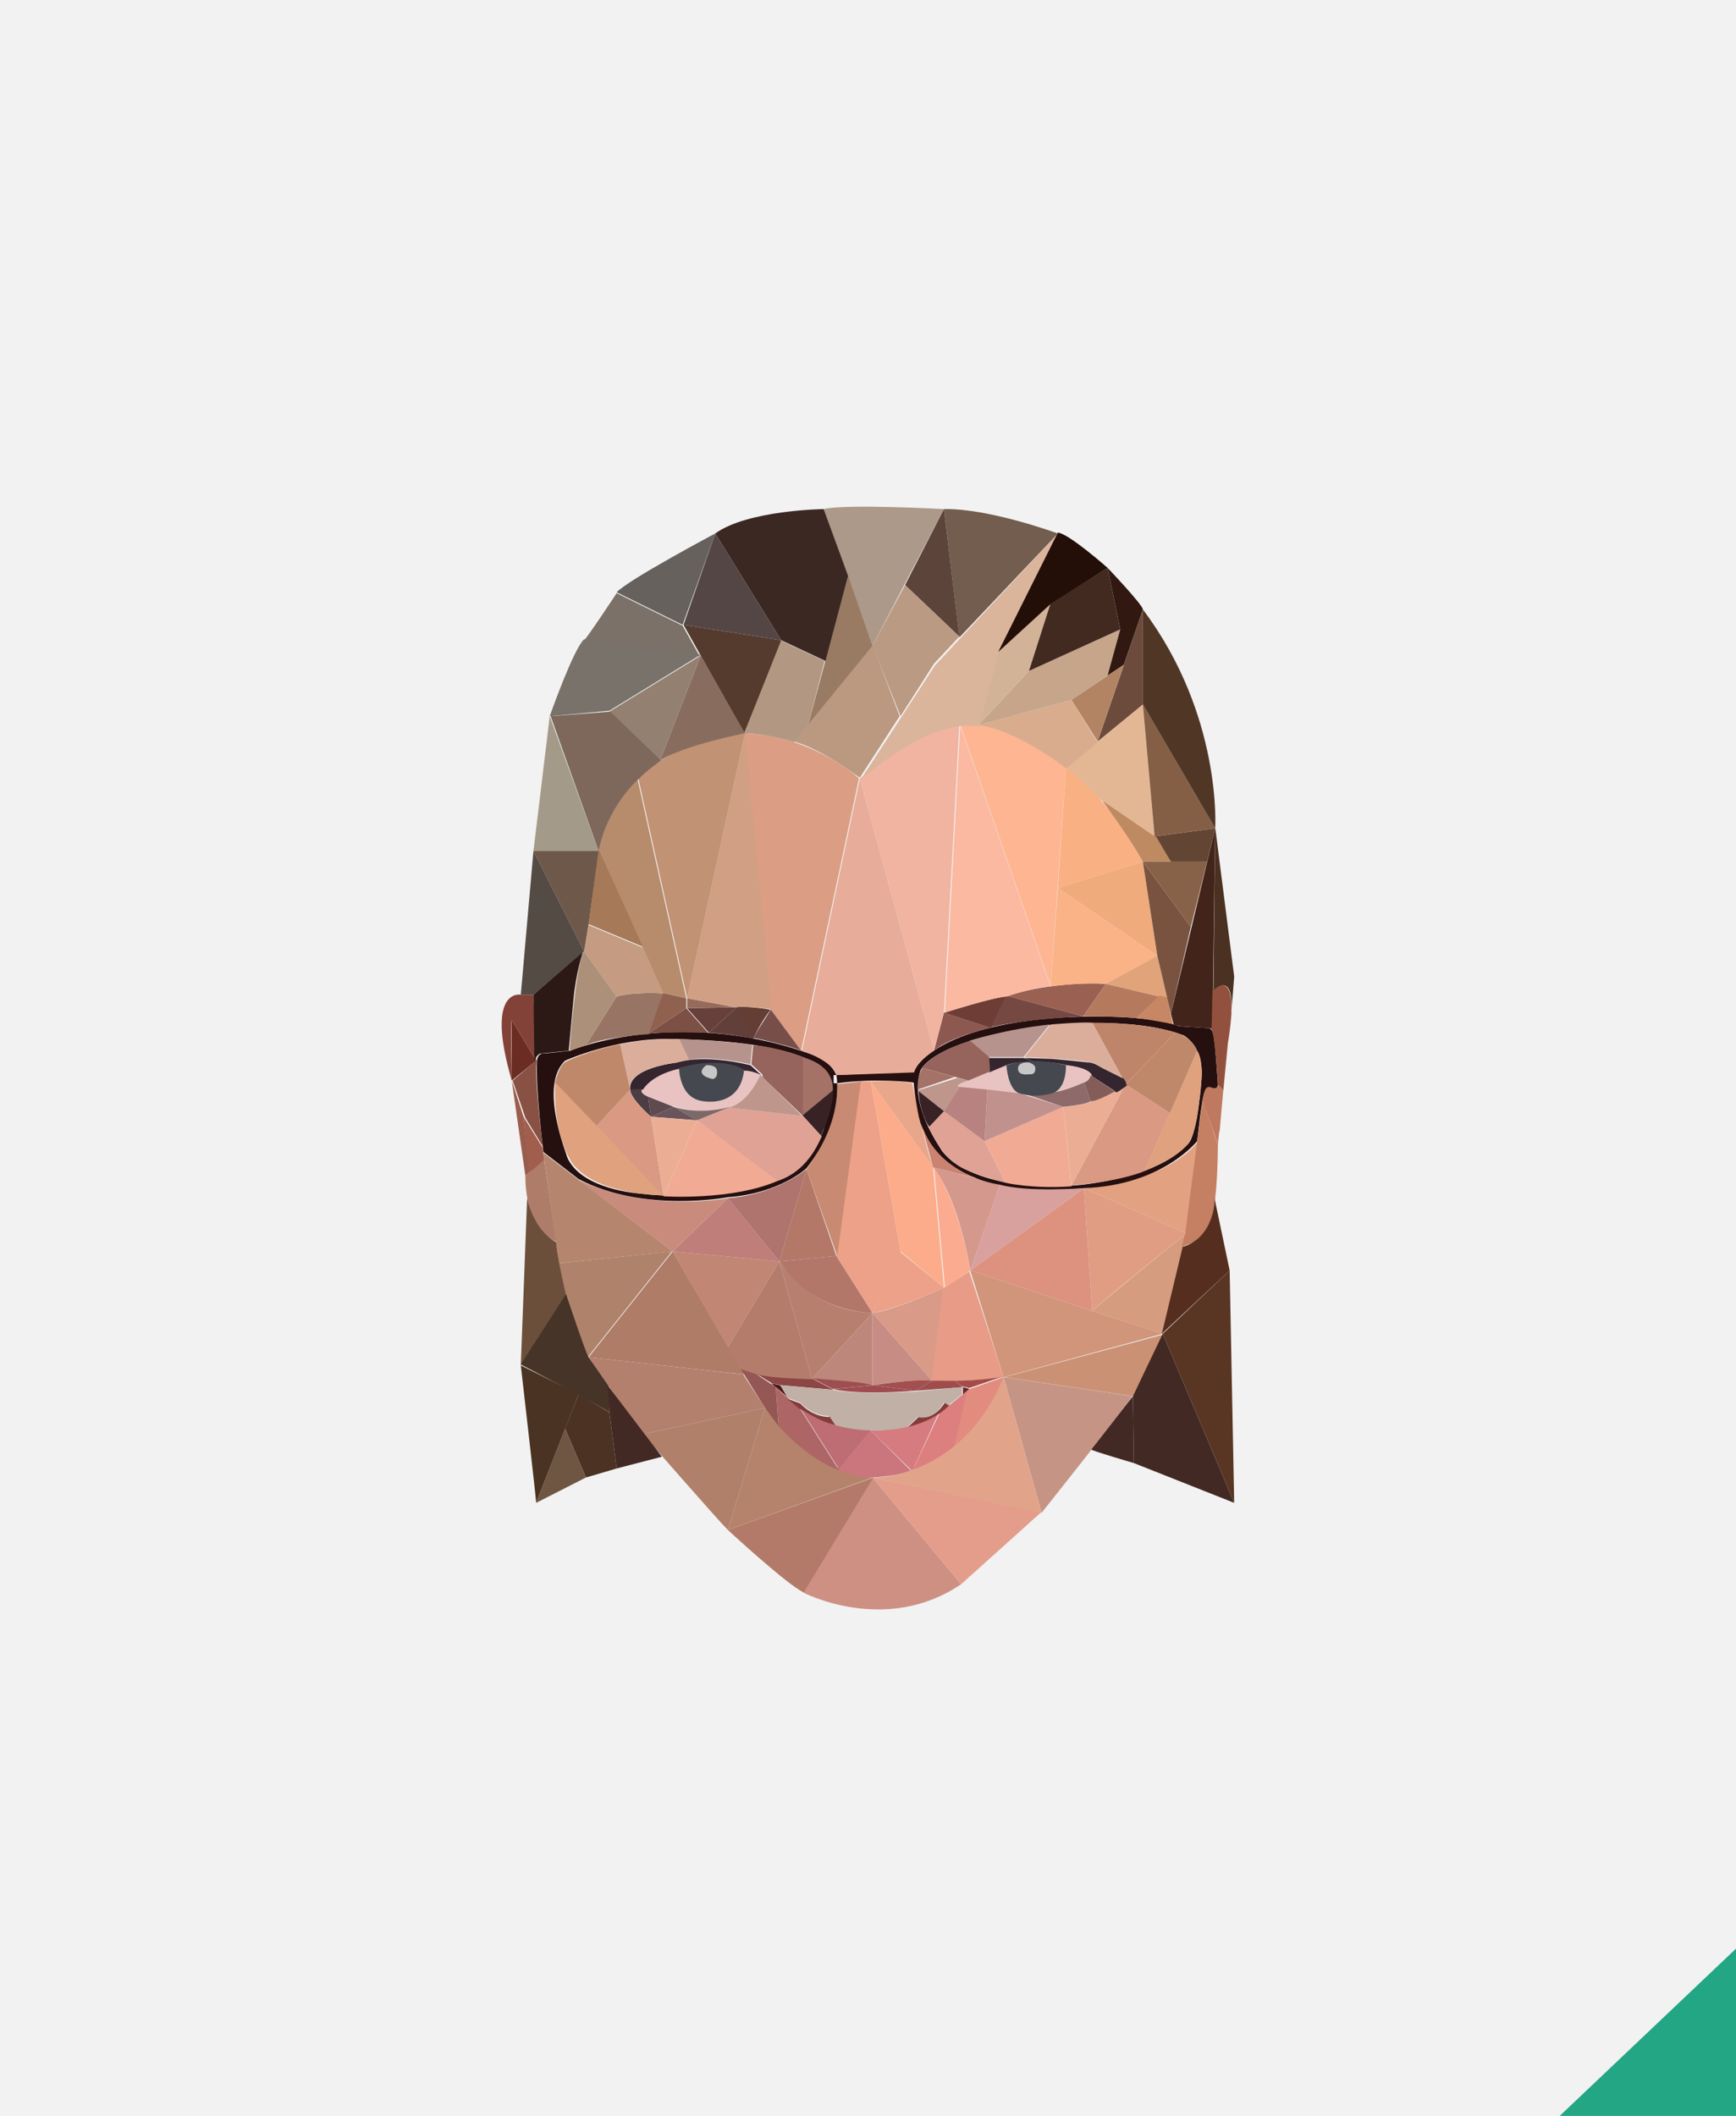 <svg xmlns="http://www.w3.org/2000/svg" width="192" height="234" viewBox="0 0 192 234"><style type="text/css">.st0{fill:#F2F2F2;} .st1{fill:#23A684;} .st2{fill:#CF9084;} .st3{fill:#B47A69;} .st4{fill:#B0806B;} .st5{fill:#B5836B;} .st6{fill:#E49D8A;} .st7{fill:#C69485;} .st8{fill:#AF7C68;} .st9{fill:#AF836B;} .st10{fill:#C18674;} .st11{fill:#BF7E79;} .st12{fill:#B6856D;} .st13{fill:#C98B7C;} .st14{fill:#AE746D;} .st15{fill:#B47C6B;} .st16{fill:#B77F6E;} .st17{fill:#BE877C;} .st18{fill:#C78C84;} .st19{fill:#D99A88;} .st20{fill:#E89C87;} .st21{fill:#CA9174;} .st22{fill:#D0957A;} .st23{fill:#D59C7F;} .st24{fill:#DD927F;} .st25{fill:#E2A180;} .st26{fill:#D8A19E;} .st27{fill:#D5988C;} .st28{fill:#B27769;} .st29{fill:#B37868;} .st30{fill:#ECA188;} .st31{fill:#FBAC90;} .st32{fill:#FCAC8A;} .st33{fill:#C88A72;} .st34{fill:#E8A68A;} .st35{fill:#260F0F;} .st36{fill:#CA8370;} .st37{fill:#B07C6A;} .st38{fill:#A25E4D;} .st39{fill:#9A5D4D;} .st40{fill:#885144;} .st41{fill:#6B2D23;} .st42{fill:#834237;} .st43{fill:#774E4A;} .st44{fill:#643D35;} .st45{fill:#623F39;} .st46{fill:#673F3B;} .st47{fill:#7C5044;} .st48{fill:#8D5850;} .st49{fill:#6E3E36;} .st50{fill:#764842;} .st51{fill:#9A6051;} .st52{fill:#B57A5E;} .st53{fill:#966B5C;} .st54{fill:#91614F;} .st55{fill:#987464;} .st56{fill:#E7AC9A;} .st57{fill:#F1B4A1;} .st58{fill:#FBB9A1;} .st59{fill:#FDB691;} .st60{fill:#F9B083;} .st61{fill:#EFAB7B;} .st62{fill:#FAB287;} .st63{fill:#E0A37A;} .st64{fill:#C78764;} .st65{fill:#DB9E84;} .st66{fill:#D19F83;} .st67{fill:#C29274;} .st68{fill:#B78C6D;} .st69{fill:#A67958;} .st70{fill:#C59C81;} .st71{fill:#AC9079;} .st72{fill:#43241A;} .st73{fill:#7A5340;} .st74{fill:#886248;} .st75{fill:#624633;} .st76{fill:#BD8A62;} .st77{fill:#E4B794;} .st78{fill:#855E46;} .st79{fill:#503725;} .st80{fill:#6D4B3C;} .st81{fill:#B28464;} .st82{fill:#D8AC8D;} .st83{fill:#C6A58A;} .st84{fill:#D3B398;} .st85{fill:#DBB49C;} .st86{fill:#311810;} .st87{fill:#422A21;} .st88{fill:#230E08;} .st89{fill:#725D4E;} .st90{fill:#AD9989;} .st91{fill:#5D443B;} .st92{fill:#BB9A84;} .st93{fill:#BB9980;} .st94{fill:#997A62;} .st95{fill:#B29883;} .st96{fill:#3B2823;} .st97{fill:#553B2D;} .st98{fill:#886D5F;} .st99{fill:#534644;} .st100{fill:#66615C;} .st101{fill:#938070;} .st102{fill:#7B7168;} .st103{fill:#78726A;} .st104{fill:#7E685C;} .st105{fill:#A49A89;} .st106{fill:#6E584A;} .st107{fill:#2C1915;} .st108{fill:#554B45;} .st109{fill:#92513E;} .st110{fill:#BF7960;} .st111{fill:#C57F62;} .st112{fill:#392226;} .st113{fill:#E8C3C1;} .st114{fill:#DFA17E;} .st115{fill:#DA9983;} .st116{fill:#BF856B;} .st117{fill:#DFA295;} .st118{fill:#EBAE95;} .st119{fill:#F1AB94;} .st120{fill:#C1918E;} .st121{fill:#B7827F;} .st122{fill:#34252F;} .st123{fill:#855D58;} .st124{fill:#8E6A6A;} .st125{fill:#DBAE9B;} .st126{fill:#B7938D;} .st127{fill:#96645C;} .st128{fill:#BE968B;} .st129{fill:#A57268;} .st130{fill:#4B3D43;} .st131{fill:#5F4A4F;} .st132{fill:#6A545C;} .st133{fill:#7C6869;} .st134{fill:#4A3121;} .st135{fill:#432923;} .st136{fill:#593524;} .st137{fill:#562E1F;} .st138{fill:#6B4F3A;} .st139{fill:#463429;} .st140{fill:#4A3322;} .st141{fill:#4B3223;} .st142{fill:#6F5642;} .st143{fill:#CA767C;} .st144{fill:#D67B80;} .st145{fill:#DD7F7E;} .st146{fill:#E18C7E;} .st147{fill:#BD6D73;} .st148{fill:#AD6665;} .st149{fill:#945754;} .st150{fill:#4D1815;} .st151{fill:#8C4644;} .st152{fill:#9D4E50;} .st153{fill:#9F4C50;} .st154{fill:#A2504E;} .st155{fill:#6D202A;} .st156{fill:#A44C48;} .st157{fill:#9E4C4C;} .st158{fill:#833D3C;} .st159{fill:#853C3A;} .st160{fill:#C0B0A6;} .st161{fill:#B3806D;} .st162{fill:#E1A48B;} .st163{fill:#E19C84;} .st164{fill:#C0886B;} .st165{fill:#46484F;} .st166{fill:#C8C7C7;}</style><path class="st0" d="M0 0h192v234H0z"/><path class="st1" d="M192 215.5L172.5 234H192z"/><path class="st2" d="M96.5 163.4l-7.7 12.7s9.1 4.8 17.5-.9l-9.8-11.8z"/><path class="st3" d="M80.5 169.2s6.7 6.2 8.4 6.9l7.7-12.7-16.1 5.8z"/><path class="st4" d="M71.1 158.6s8.2 9.4 9.4 10.6l4.1-13.5-13.5 2.9z"/><path class="st5" d="M96.5 163.4s-6-.2-11.9-7.7l-4.1 13.5 16-5.8z"/><path class="st6" d="M115.2 167.2l-8.9 8-9.8-11.8z"/><path class="st7" d="M111 152.3l4.2 15s9.8-12.3 10-12.9l-14.2-2.1z"/><path class="st8" d="M74.4 138.4l-9.3 11.7 17.2 1.9z"/><path class="st9" d="M61.8 139.7s.9 5.4 3.2 10.4l9.3-11.7-12.5 1.3z"/><path class="st10" d="M80.5 149l5.7-9.5-11.8-1.1z"/><path class="st11" d="M80.5 132.5l-6.1 5.9 11.8 1.1z"/><path class="st12" d="M60.1 127.5l1.7 12.2 12.6-1.3z"/><path class="st13" d="M80.5 132.5s-8.7 1.7-16.5-2l10.4 7.9 6.1-5.9z"/><path class="st14" d="M86.2 139.5l3-10.2s-3.3 2.8-8.7 3.2l5.7 7z"/><path class="st15" d="M86.2 139.5l3.6 13s-5.3.2-7.9-1l-1.4-2.5 5.7-9.5z"/><path class="st16" d="M96.5 145.2l-6.7 7.3-3.6-13s3 5.4 10.3 5.7z"/><path class="st17" d="M96.5 153.2v-8l-6.7 7.3s3.8.1 6.7.7z"/><path class="st18" d="M103.1 152.7l-6.6-7.5v8s3-.6 6.6-.5z"/><path class="st19" d="M104.4 142.4s-5.4 2.5-7.9 2.8l6.6 7.5 1.3-10.3z"/><path class="st20" d="M111 152.3l-3.8-11.7-3.1 2 .2-.1-1.3 10.3c.1-.1 3.8.1 8-.5z"/><path class="st21" d="M125.3 154.4s3.2-6.3 3.3-6.8l-17.5 4.7 14.2 2.1z"/><path class="st22" d="M107.3 140.5l14.7 4.9 6.6 2.1-17.6 4.8z"/><path class="st23" d="M131.2 136.4s-10.6 8.6-10.4 8.6c.2.1 7.8 2.5 7.8 2.5l2.6-11.1z"/><path class="st24" d="M107.3 140.5l12.6-9.1.9 13.6z"/><path class="st25" d="M132.5 126.2s-2.8 4.4-12.6 5.2l11.3 5 1.3-10.2z"/><path class="st26" d="M110.6 131l-3.3 9.5 12.6-9.1s-5.7.5-9.3-.4z"/><path class="st27" d="M103.2 129.1l7.4 1.9-3.3 9.5s-1.1-7.6-4.1-11.4z"/><path class="st28" d="M92.5 138.9l4 6.3s-6.8 0-10.3-5.7l6.3-.6z"/><path class="st29" d="M89.2 129.3l3.3 9.6-6.3.6z"/><path class="st30" d="M96.5 145.2l3-6.8 4.9 4s-5 2.3-7.9 2.8z"/><path class="st31" d="M107.3 140.5l-2.8 1.9-1.2-13.3c-.1 0 2.6 3.2 4 11.4z"/><path class="st30" d="M95.1 119.6l-2.6 19.3 4 6.3 3.1-6.8-3.3-18.8z"/><path class="st32" d="M103.2 129.1l-6.9-9.5 3.3 18.8 4.8 4z"/><path class="st33" d="M89.2 129.3s3.5-4.4 3.4-9.4l2.6-.3-2.6 19.3-3.4-9.6z"/><path class="st34" d="M100.9 119.8s1.3 6.6 2.3 9.3l-6.9-9.5s2.4-.2 4.6.2z"/><path class="st35" d="M101.8 118.4s1.1-3.4 14-5c0 0 9.4-1.1 15.1 1.1 0 0 2.2 1.1 2 4.6 0 0-.4 6.3-1.5 7.4-1 1.1-3.7 3.5-11.5 4.5 0 0-8.8 1.2-14.2-2.3-.6-.4-1.1-.9-1.5-1.4-1.1-1.7-3.5-5.5-2.4-8.9zm-.3 4.5c1.2 7.1 9 8.1 9 8.1 3.3.9 9.3.4 9.3.4 8.8-.3 12.6-5.2 12.6-5.2.1-.5.5-5 .9-5.6.2-.3.5-.1.9-.1.5 0 .5-.5.5-.5s-.3-4.8-.5-5.6-.6-.7-.6-.7l-3.1-.2c-5-1.7-14.1-.9-14.1-.9-13.4 1.1-15.3 5.8-15.3 5.8-.3.9.4 4.5.4 4.5z"/><path class="st36" d="M101.9 124.3l1.3 4.8 5.2 1.3s-4.9-1.2-6.5-6.1z"/><path class="st35" d="M92.2 118.9l9.2-.4v1.3l-.5-.1s-4.1-.5-8.3.1h-.4v-.9zM62.5 117.3s5.5-2.5 11.6-2.4c6.1.1 13.8.7 17 3.3 0 0 2.1 1.2.1 6.3 0 .1-.1.2-.1.4-.3.8-1.8 4.9-5.6 5.8h-.1c-.5.2-5.7 2.3-14.6 1.3 0 0-6.6-.4-8.1-4.1.1 0-3.2-7.8-.2-10.6zm-2.4-.8c-.6 0-.7.7-.7.7-.2 3 .7 10.2.7 10.2l3.9 3c7.3 3.8 16.5 2 16.5 2 5.7-.4 8.7-3.2 8.7-3.2 4.3-5.5 3.3-10.3 3.3-10.3-.5-1.2-1.7-1.9-1.7-1.9-15.1-5.9-27.6-.9-27.7-.8-.1 0-2.5.3-3 .3z"/><path class="st37" d="M61.5 137.3s-3.4-1.2-3.4-7.3l2.1-1.7 1.3 9z"/><path class="st38" d="M57.9 123.5s.6 6.2.7 6.1c.1 0 1.6-1.3 1.6-1.3l-.2-1.4-2.1-3.4z"/><path class="st39" d="M56.6 119.5l1.5 10.5.5-.4-.7-6.1z"/><path class="st40" d="M59.4 117.2l-2.7 2.3 1.4 4.1 2 3.3c-.1 0-1.1-8.4-.7-9.7z"/><path class="st41" d="M56.6 112.8v6.7l2.7-2.2z"/><path class="st42" d="M57.6 110s-4-.8-1 9.5c0 0-.1-6.5 0-6.7.1-.2 1-2.8 1-2.8zM59.3 117.3L59 110h-1.4l-1 2.8 2.7 4.5z"/><path class="st43" d="M88.7 116.2l-3.4-4.6s-2.1 3.2-1.9 3.2 3.7.8 5.3 1.4z"/><path class="st44" d="M81.4 111.4l1.9 3.5s.8-1.8 1.9-3.2c.1-.1-3.1-.5-3.8-.3z"/><path class="st45" d="M78.4 114.2l3.1-2.8 1.9 3.5s-2-.5-5-.7z"/><path class="st46" d="M76 111.5l2.4 2.7 3.1-2.8c-.1 0-5.2.1-5.5.1z"/><path class="st47" d="M71.7 114.3l4.2-2.8 2.4 2.7c.1 0-4.7-.1-6.6.1z"/><path class="st48" d="M103.3 116.2l1.1-4.2 5.2 1.7c0-.1-4.6 1-6.3 2.5z"/><path class="st49" d="M111.3 110.2l-1.7 3.5-5.2-1.7s5.8-1.8 6.9-1.8z"/><path class="st50" d="M119.8 112.4l-8.5-2.3-1.7 3.5s2.7-.8 10.2-1.2z"/><path class="st51" d="M122.3 108.8l-2.5 3.6-8.5-2.3c0 .1 4.6-1.6 11-1.3z"/><path class="st52" d="M128.2 110.2l-5.9-1.4-2.5 3.6s4.3 0 5.9.2l2.5-2.4z"/><path class="st53" d="M81.4 111.4l-5.4-1v1.1z"/><path class="st54" d="M71.7 114.3c.2-.6 1.6-4.5 1.6-4.5l2.6.6v1.1l-4.2 2.8z"/><path class="st55" d="M68.2 110.2l3.5 4.2 1.6-4.5c.1-.1-3.4-.2-5.1.3zM64.8 115.6l3.4-5.4 3.5 4.2c0-.1-5.4.4-6.9 1.2z"/><path class="st56" d="M95.1 86.1l-6.4 30.1s3.4 1.1 3.8 2.7l8.6-.3s.3-1.3 2.2-2.4l-8.2-30.1z"/><path class="st57" d="M104.4 112l1.7-31.8s-3.8-.2-11 5.9l8.2 30.1 1.1-4.2z"/><path class="st58" d="M116.2 109.1l-10-28.9-1.7 31.8s4.7-1.6 6.9-1.8c-.1 0 3.7-1.2 4.8-1.1z"/><path class="st59" d="M117.9 84.9l-1.7 24.1-10-28.9c-.1.1 3.8-1.1 11.7 4.8z"/><path class="st60" d="M126.4 95.3s-3.9-7.4-8.5-10.4l-.9 13.3 9.4-2.9z"/><path class="st61" d="M128 105.7l-1.6-10.4-9.4 2.9z"/><path class="st62" d="M122.3 108.8l5.7-3.1-11-7.5-.8 10.9s3.5-.5 6.1-.3z"/><path class="st63" d="M128.2 110.2l.9.2-1.1-4.7-5.7 3.1z"/><path class="st64" d="M125.7 112.6l2.5-2.5.9.2.6 2.9c0 .1-2.6-.5-4-.6z"/><path class="st65" d="M82.3 81.1l2.9 30.5 3.4 4.6L95 86.1c.1 0-5.2-4.8-12.7-5z"/><path class="st66" d="M76 110.4l6.4-29.3 2.9 30.5s-3.1-.4-3.8-.2l-5.5-1z"/><path class="st67" d="M70.6 86.1l5.4 24.3 6.4-29.3c-.1 0-8.2.9-11.8 5z"/><path class="st68" d="M66.2 93.8l7.1 16 2.6.6-5.4-24.3c.1 0-3.1 2.9-4.3 7.7z"/><path class="st69" d="M65.1 102.2l1.1-8.4 4.9 10.9z"/><path class="st70" d="M68.2 110.2l-3.6-5 .5-2.9 6 2.5 2.3 5.1c0-.1-3.6-.2-5.2.3z"/><path class="st71" d="M63 116.2c0-.3.7-9.8 1.6-11l3.6 5-3.4 5.4-1.8.6z"/><path class="st72" d="M129.5 112.1l4.9-20.5-.3 22.3s-.1-.2-.4-.2c-.3 0-3.1-.2-3.1-.2l-.8-.2-.3-1.2z"/><path class="st73" d="M126.4 95.3l5.3 7.2-2.2 9.6-.4-1.7-1.1-4.7z"/><path class="st74" d="M133.5 95.3h-7.1l5.3 7.2z"/><path class="st75" d="M127.7 92.5l1.8 2.8h4l.9-3.7z"/><path class="st76" d="M126.4 95.3h3.1l-1.7-2.9-6-4.1c-.1.1 2.8 3.7 4.6 7z"/><path class="st77" d="M117.9 84.9l8.5-7 1.3 14.6-6-4.1s-2.9-2.9-3.8-3.5z"/><path class="st78" d="M134.4 91.6l-8-13.7 1.3 14.6z"/><path class="st79" d="M126.4 67.4v10.5l8 13.7s.8-12.5-8-24.2z"/><path class="st80" d="M121.4 82l5-14.6v10.5z"/><path class="st81" d="M118.5 77.4l5.8-3.9-2.9 8.5z"/><path class="st82" d="M108.2 80.2l10.3-2.8 2.9 4.7-3.5 2.9c0-.1-5.5-4.3-9.7-4.8z"/><path class="st83" d="M113.8 74.2l10.1-4.6-1.4 5.1-4 2.7-10.3 2.8z"/><path class="st84" d="M116.2 66.7l-2.4 7.5-5.6 6 2.1-8.1z"/><path class="st85" d="M117 59l-6.6 13.2-2.1 8.1s-1.4-.1-2.1 0-4.5.4-11 5.9l8.2-12.6L117 59z"/><path class="st86" d="M122.5 62.8s3.9 4.1 3.9 4.6l-2.1 6.1-1.8 1.2 1.4-5.1-1.4-6.8z"/><path class="st87" d="M116.2 66.7l6.3-3.9 1.4 6.8-10.1 4.6z"/><path class="st88" d="M122.5 62.8s-4.3-3.8-5.5-3.9l-6.6 13.2 5.9-5.4 6.2-3.9z"/><path class="st89" d="M104.4 56.3l1.7 14.2L117 59s-7.6-2.8-12.6-2.7z"/><path class="st90" d="M96.5 71.4l7.9-15.1s-10.9-.6-13.3 0l5.4 15.1z"/><path class="st91" d="M106.1 70.4l-6-5.7 4.3-8.4z"/><path class="st92" d="M96.5 71.4l3.1 7.8 3.7-5.8 2.8-3-6-5.7z"/><path class="st93" d="M87.8 82l3.3-4.1 5.4-6.6 3 7.9-4.4 6.8c0 .1-3.8-3-7.3-4z"/><path class="st94" d="M93.8 63.7l-4.4 16.4 7.1-8.7z"/><path class="st95" d="M82.3 81.1l4-10.3 4.9 2.3-1.8 7-1.6 2c0-.1-3.2-1-5.5-1z"/><path class="st96" d="M79.1 59l7.3 11.8 4.9 2.3 2.5-9.4-2.7-7.4s-8.4.1-12 2.7z"/><path class="st97" d="M75.6 69.1l6.7 12 4.1-10.3z"/><path class="st98" d="M73 84.1l4.5-11.6 4.9 8.6c-.1 0-6.7 1.3-9.4 3z"/><path class="st99" d="M79.1 59l-3.5 10.1 10.8 1.7z"/><path class="st100" d="M68.2 65.5l7.3 3.6L79.1 59s-9.6 5.1-10.9 6.5z"/><path class="st101" d="M67.4 78.7l5.6 5.4 4.5-11.6z"/><path class="st102" d="M64.6 70.8c.3-.2 3.6-5.2 3.6-5.2l7.3 3.6 1.9 3.4-12.8-1.8z"/><path class="st103" d="M60.8 79.2s2.6-7.4 3.8-8.5l12.9 1.7-10.1 6.2-6.6.6z"/><path class="st104" d="M66.2 94.1l-5.3-14.9 6.6-.5 5.6 5.4s-1.7 1.2-2.4 2c-.1 0-3.5 3.1-4.5 8z"/><path class="st105" d="M59 94.1l1.8-14.9 5.4 14.9z"/><path class="st106" d="M64.6 105.2L59 94.1h7.2l-1.1 8.1z"/><path class="st107" d="M59 110l5.5-4.8s-.8 2.2-1.1 5.6l-.5 5.4-3 .3s-.4-.1-.8.8L59 110z"/><path class="st108" d="M59 94.1L57.6 110H59l5.6-4.8z"/><path class="st109" d="M134.1 109.5s3.2-3.2 1.7 5.9l-.5 5.2-.6-.6s-.3-5.5-.7-6.1l.1-4.4z"/><path class="st110" d="M134.2 125.1c.1.2.5 1.5.5 1.5s.1-1.4.2-1.6l.4-4.5-.6-.6s0 .6-.6.4c-.3-.1-.6-.2-.8.2-.1.3-.2.8-.3 1.1v.2l1.2 3.3z"/><path class="st111" d="M134.7 126.6l-1.7-4.9-1.9 14.6-.4 1.6 1.5-.6c.9-1.2 2.4-.1 2.5-10.7z"/><path class="st112" d="M101.6 120.5l2.9 2.3-1.7 1.8c-.1.1-1.2-1.9-1.2-4.1z"/><path class="st113" d="M106.1 119.9l5.2-2.1s0 2.5 1.4 3.1l-6.1-.5c.1-.1-1.2-.2-.5-.5zM117.9 117.7s.1 2.6-1.5 3.1c0 0 2.4-.4 4-1.4 0 0 1.3-1.2-2.5-1.7z"/><path class="st114" d="M132.4 116.2l-5.8 13.3s3.5-1.4 4.8-3c0 0 .9-1.2 1.2-4.5 0 0 .8-4.5-.2-5.8z"/><path class="st115" d="M118.5 131.1l6-11.2 4.9 3.2-2.8 6.4s-2.3 1.1-8.1 1.6z"/><path class="st116" d="M120.8 113.1l3.7 6.8 5.5-5.7s-3-1.1-9.2-1.1z"/><path class="st117" d="M104.4 122.9l4.5 3.3 2.3 4.6s-4.4-1.1-5.5-2.1c-1.1-1-.2-.2-.2-.2s-1.1-.4-2.8-3.8l1.7-1.8z"/><path class="st118" d="M118.5 131.1l-.9-8.7s3.8-.1 6.9-2.5l-6 11.2z"/><path class="st119" d="M117.6 122.4l-8.7 3.8 2.3 4.6s2.9.7 7.3.4l-.9-8.8z"/><path class="st120" d="M109.2 120.5l-.3 5.7 8.7-3.8-4.9-1.5z"/><path class="st121" d="M104.4 122.9l1.7-2.7 3.1.3-.3 5.7z"/><path class="st122" d="M109.4 118.6l-.1-1.6h3.9l1.2.4s-2.2 0-3.1.4l-1.9.8zM120.4 117.5l-1.9-.2-2.2-.2-3-.1 1.1.4h.2c.4 0 2.2.1 3.4.4 0 0 2.2.2 2.7 1 0 .1 0 .1.1.2l.1.1 2.3 1.5c.1.1.2.2.3.2 0 0 .4-.2.5-.3l.7-.5-.4-.7-2.4-1.2c-.2-.1-.9-.6-1.5-.6z"/><path class="st123" d="M120.6 121.8l-.7-2.1s.7-.2.7-.8l2.7 1.8s-1.9 1.1-2.7 1.1z"/><path class="st124" d="M117.6 122.4s2.3-.2 3-.6l-.7-2.1s-1.9.9-3.4 1.1c0 0-2.5.5-3.7 0l4.8 1.6z"/><path class="st125" d="M113.3 116.9l2.9-3.6s3.4-.3 4.6-.2l3.3 6.1-2.4-1.2s-.3-.3-.7-.4c-1.5-.5-7.9-.7-7.7-.7z"/><path class="st126" d="M109.3 116.9l-2.1-1.8s4.1-1.3 8.9-1.8l-2.9 3.6h-3.9z"/><path class="st127" d="M107.1 119.5l-5.1-1.4s.9-1.6 5.3-3l2.1 1.8.1 1.6-2.4 1z"/><path class="st128" d="M104.4 122.9l-2.9-2.3 4.4-1.4 1.2.3s-1.9.6-.9.7l-1.8 2.7z"/><path class="st129" d="M102 118.1s-.6 1.1-.5 2.4l4.1-1.4-3.6-1z"/><path class="st112" d="M92.1 120.5l-3.4 2.8 2.1 2.3s1.6-3.7 1.3-5.1z"/><path class="st113" d="M71.1 120.4s1.2-1.9 4-2.3c0 0 .2 3.7 2.8 3.7 0 0 4.1.6 4.4-3.5 0 0 2.2.3 2.1.9-.1.5-1.7 2.6-2.8 3.1-.6.3-4 1.6-9.3-.8-.1.1-1.9-.5-1.2-1.1z"/><path class="st122" d="M69.7 120.5c0-.2-.5-2.2 5.2-3 0 0 2.6-1 8.1.3l1.2 1.1s-.9-.5-1.9-.5c0 0-2.3-1.6-7.2-.2 0 0-2.8.5-4 2.3h-1.4z"/><path class="st130" d="M72 123.5s-2.3-2-2.3-3l1.4-.1s-.6.4.6.9l.3 2.2z"/><path class="st131" d="M74.5 122.4l-2.5 1.1-.3-2.2z"/><path class="st132" d="M77.1 123.9l-5.1-.4 2.5-1.1z"/><path class="st133" d="M80.8 122.4l-3.7 1.5-2.6-1.5s2.7 1 6.3 0z"/><path class="st114" d="M61.4 119.6l12 12.6s-7 0-9.8-3.2c-.1.1-2.5-3.1-2.2-9.4z"/><path class="st115" d="M72 123.5l1.4 8.8-7.4-7.8 3.7-4s-.2.8 2.3 3z"/><path class="st118" d="M77.1 123.9l-3.7 8.4-1.4-8.8z"/><path class="st119" d="M86 130.6c.2-.1-8.9-6.7-8.9-6.7l-3.7 8.4s7.5.5 12.6-1.7z"/><path class="st125" d="M76.2 117.2l-1.1-2.3s-3.5-.1-6.5.6l1.1 5s-.7-2.2 5.2-3c-.1 0 .9-.2 1.3-.3z"/><path class="st126" d="M83.2 115.6l-.2 2.1s-4.2-1-6.8-.5l-1.1-2.3s6.8.3 8.1.7z"/><path class="st129" d="M88.7 116.9v6.5l3.4-2.8c0-.1.4-2.7-3.4-3.7z"/><path class="st127" d="M84.4 119.2l4.4 4.2v-6.5s-3.2-1.2-5.5-1.3l-.2 2.1 1.2 1.1.1.4z"/><path class="st117" d="M86 130.6l-1.8-7.7 4.6.5 2.1 2.3c-.1-.1-1.2 3.7-4.9 4.9zM80.6 122.5l-3.5 1.4 8.9 6.7-1.8-7.7z"/><path class="st134" d="M136.5 108l-2.1-16.5-.2 18s2.6-2.6 1.9 3.6l.4-5.1z"/><path class="st135" d="M125.3 154.4l.1 7.4 11.1 4.4-7.9-18.7z"/><path class="st136" d="M128.6 147.5l7.4-7 .5 25.7z"/><path class="st137" d="M130.8 137.9l-2.3 9.6 7.5-7-1.7-8.1c.1.1.1 4.4-3.5 5.5z"/><path class="st138" d="M58.3 132.5l-.7 18.5 5-7.8s-.9-3.7-1.1-5.8c0-.1-2.3-1-3.2-4.9z"/><path class="st139" d="M67.4 156.2c-.8-.6-9.8-5.3-9.8-5.3l5-7.8s2.2 6.6 2.5 7c.4.5 2.2 3.1 2.2 3.1l.1 3z"/><path class="st140" d="M59.3 166.2c0-.4-1.7-15.2-1.7-15.2l6.4 3.2-4.7 12z"/><path class="st141" d="M68.2 162.4l-3.4 1-2.3-5.4 1.5-3.8 3.4 2z"/><path class="st142" d="M59.3 166.2l5.5-2.8-2.3-5.4z"/><path class="st143" d="M96.3 158.2l-3.6 4.4s2.4.9 3.8.8c1.4-.1 3.6-.4 4.3-.7l-4.5-4.5z"/><path class="st144" d="M103.8 156.3s-2.2 1.9-7.5 1.9l4.6 4.5 2.9-6.4z"/><path class="st145" d="M107.1 153.7l-3.2 2.6-3 6.4s3.3-1.3 4.7-2.6l1.5-6.4z"/><path class="st146" d="M111 152.3l-4 1.4-1.5 6.4c.1 0 4.1-3.3 5.5-7.8z"/><path class="st147" d="M88.5 155.7l4.3 6.8 3.6-4.4c-.1.1-5 0-7.9-2.4z"/><path class="st148" d="M85.8 153.4l.3 4.3s3.1 3.6 6.7 4.9l-4.3-6.8c0-.1-2.4-2-2.7-2.4z"/><path class="st149" d="M83.7 152l2.1 1.4.3 4.3-1.5-2-2.3-3.7-.4-.6z"/><path class="st150" d="M86.3 153.2l.9 1.4-1.4-1.2-.5-.4z"/><path class="st151" d="M92.2 153.7l-2.3-1.2s-4.3 0-6.1-.5l1.6 1 1.1.2 5.7.5z"/><path class="st152" d="M96.5 153.2l-4.4.4-2.3-1.2c0 .1 5.3.3 6.7.8z"/><path class="st153" d="M101.3 153.8l-4.7-.6-4.4.4c0 .1 2.7.7 9.1.2z"/><path class="st154" d="M103.1 152.7l-1.8 1.1-4.7-.6c-.1 0 4.1-.7 6.5-.5z"/><path class="st155" d="M107.2 153.6l-.7-.2v.8z"/><path class="st156" d="M105.6 152.7l.8.6.8.2 3.8-1.3c0 .1-2.9.5-5.4.5z"/><path class="st157" d="M101.3 153.8l5.2-.4-.9-.7h-2.5z"/><path class="st158" d="M92.4 157.6s-.7-1-.7-1.1v.2s-1.7.1-3.2-1.5l-1.4-.5 1.3 1.1c.1-.1 1.8 1.3 4 1.8z"/><path class="st159" d="M105 155.4l-.5-.3s-1.1 2-2.9 1.6c0 0-1 1-1.2 1.1-.1 0 2.8-.5 4.6-2.4z"/><path class="st160" d="M86.3 153.2l.8 1.4 1.4.5s1.3 1.5 3.2 1.5c0 0 .6.8.7 1 0 0 3.5 1.2 7.9.2.2-.1 1.2-1.1 1.2-1.1s1.6.6 2.9-1.6l.5.3 1.5-1.2v-.8l-5.2.5s-6.7.4-9.1-.2l-5.8-.5z"/><path class="st161" d="M65.1 150.1s5.3 7.7 6 8.5l13.5-2.9-2.4-3.7-17.1-1.9z"/><path class="st162" d="M96.5 163.4s9.8.3 14.5-11.1l4.2 15-18.7-3.9z"/><path class="st163" d="M131.2 136.4s-10.1 8.1-10.4 8.6l-.9-13.6 11.3 5z"/><path class="st164" d="M68.6 115.5l1.1 5-3.7 4-4.6-4.8s.4-1.9 1.2-2.3c.7-.4 4-1.6 6-1.9zM124.5 119.9l5.5-5.7s1.8.4 2.4 2l-3 6.9-4.9-3.2z"/><path class="st165" d="M82.3 118.3s-2.3-1.6-7.2-.2c0 0 0 3.5 2.8 3.7 0 0 4 .7 4.4-3.5z"/><path class="st166" d="M78.7 119.3s-2-.4-.6-1.5c0 0 1.1-.1 1.2.6.1.8-.4 1-.6.9z"/><path class="st165" d="M112.7 120.9s1.6.6 3.7 0c0 0 1.5-.3 1.5-3.1 0 0-3.6-1-6.6 0 0-.1.1 2.6 1.4 3.1z"/><path class="st166" d="M113.8 118.8s-1.1.2-1.2-.5c0 0-.2-.9 1.2-.8 0 0 .7.2.7.6 0 .1.1.8-.7.7z"/><path class="st135" d="M125.3 154.4l.1 7.4s-4.8-1.4-4.7-1.5c.1-.1 4.6-5.9 4.6-5.9zM67.2 153.2l.2 3 .8 6.2 5-1.3z"/><path class="st128" d="M80.6 122.5l8.1.9-4.6-4.5c0-.1-1.2 3-3.5 3.6z"/></svg>